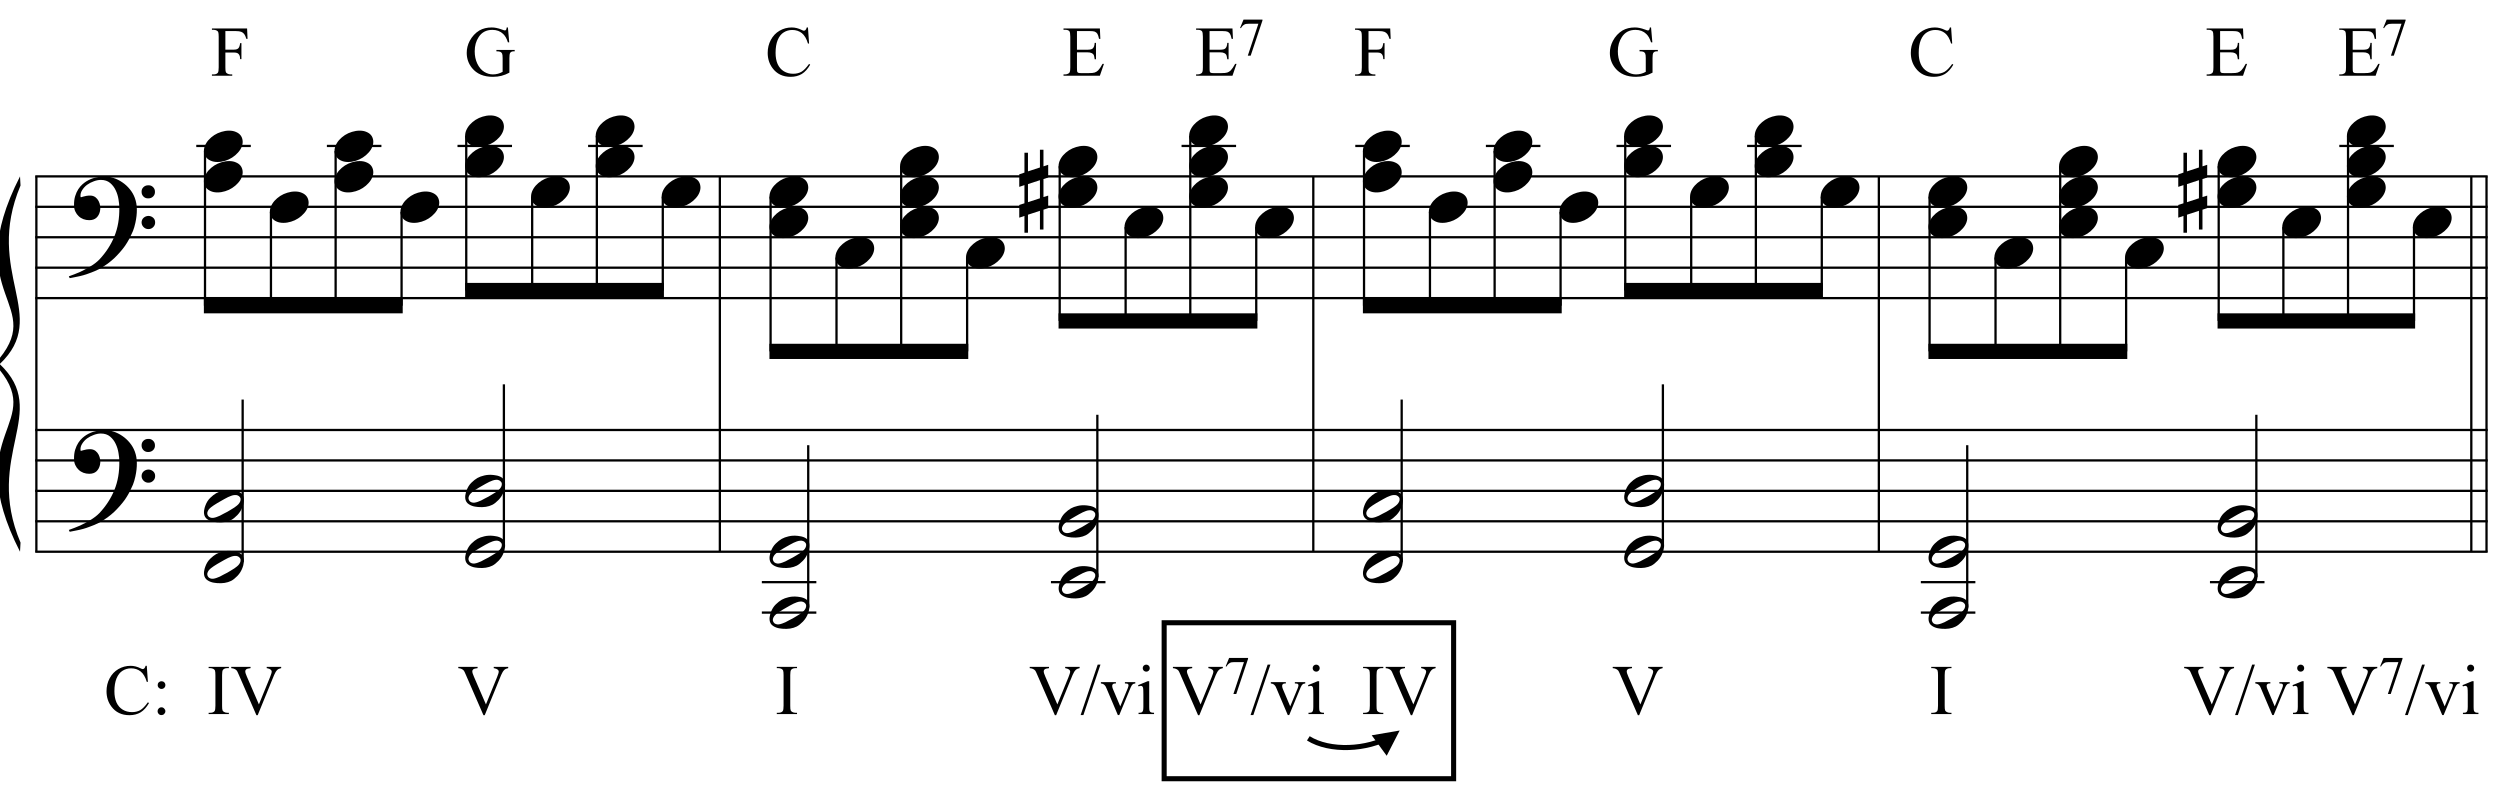 <?xml version="1.0" encoding="UTF-8"?>
<svg xmlns="http://www.w3.org/2000/svg" xmlns:xlink="http://www.w3.org/1999/xlink" width="421pt" height="134pt" viewBox="0 0 421 134" version="1.1">
<defs>
<g>
<symbol overflow="visible" id="glyph0-0">
<path style="stroke:none;" d=""/>
</symbol>
<symbol overflow="visible" id="glyph0-1">
<path style="stroke:none;" d="M 10.297 5.375 C 10.172 5.602 10.051 5.812 9.938 6 C 9.82 6.195 9.703 6.383 9.578 6.562 C 9.453 6.738 9.32 6.91 9.188 7.078 C 9.051 7.254 8.895 7.441 8.719 7.641 C 8.539 7.848 8.367 8.035 8.203 8.203 C 8.047 8.367 7.891 8.523 7.734 8.672 C 7.578 8.816 7.41 8.961 7.234 9.109 C 7.055 9.254 6.859 9.41 6.641 9.578 C 6.367 9.773 6.113 9.945 5.875 10.094 C 5.633 10.25 5.395 10.391 5.156 10.516 C 4.914 10.641 4.664 10.754 4.406 10.859 C 4.145 10.961 3.859 11.07 3.547 11.188 C 3.234 11.312 2.891 11.426 2.516 11.531 C 2.141 11.633 1.781 11.719 1.438 11.781 C 1.039 11.863 0.645 11.941 0.25 12.016 L 0.109 11.703 C 0.742 11.484 1.383 11.234 2.031 10.953 C 2.562 10.703 3.125 10.398 3.719 10.047 C 4.312 9.703 4.828 9.305 5.266 8.859 C 6.367 7.68 7.207 6.383 7.781 4.969 C 8.363 3.551 8.641 1.941 8.609 0.141 C 8.609 -0.266 8.562 -0.734 8.469 -1.266 C 8.383 -1.805 8.227 -2.312 8 -2.781 C 7.781 -3.258 7.469 -3.672 7.062 -4.016 C 6.656 -4.359 6.133 -4.531 5.5 -4.531 C 5.125 -4.531 4.727 -4.453 4.312 -4.297 C 3.895 -4.148 3.516 -3.953 3.172 -3.703 C 2.836 -3.453 2.562 -3.148 2.344 -2.797 C 2.125 -2.453 2.035 -2.082 2.078 -1.688 C 2.086 -1.625 2.129 -1.602 2.203 -1.625 C 2.273 -1.645 2.383 -1.676 2.531 -1.719 C 2.676 -1.758 2.852 -1.801 3.062 -1.844 C 3.27 -1.883 3.52 -1.898 3.812 -1.891 C 4.113 -1.867 4.375 -1.773 4.594 -1.609 C 4.812 -1.441 4.988 -1.227 5.125 -0.969 C 5.258 -0.707 5.348 -0.422 5.391 -0.109 C 5.43 0.191 5.414 0.488 5.344 0.781 C 5.238 1.227 5.039 1.582 4.75 1.844 C 4.457 2.113 4.051 2.25 3.531 2.25 C 3.195 2.25 2.875 2.191 2.562 2.078 C 2.258 1.961 1.992 1.797 1.766 1.578 C 1.535 1.367 1.348 1.109 1.203 0.797 C 1.055 0.492 0.984 0.145 0.984 -0.25 C 0.973 -0.832 1.035 -1.348 1.172 -1.797 C 1.316 -2.254 1.492 -2.645 1.703 -2.969 C 1.922 -3.301 2.148 -3.57 2.391 -3.781 C 2.629 -3.988 2.848 -4.156 3.047 -4.281 C 3.555 -4.594 4.07 -4.805 4.594 -4.922 C 5.113 -5.047 5.602 -5.113 6.062 -5.125 C 6.582 -5.125 7.102 -5.035 7.625 -4.859 C 8.156 -4.691 8.648 -4.445 9.109 -4.125 C 9.578 -3.812 9.992 -3.43 10.359 -2.984 C 10.734 -2.535 11.02 -2.039 11.219 -1.5 C 11.445 -0.883 11.562 -0.234 11.562 0.453 C 11.57 1.148 11.488 1.898 11.312 2.703 C 11.258 2.973 11.195 3.219 11.125 3.438 C 11.062 3.656 10.988 3.867 10.906 4.078 C 10.82 4.285 10.727 4.488 10.625 4.688 C 10.52 4.895 10.41 5.125 10.297 5.375 Z M 12.359 -2.516 C 12.348 -2.836 12.453 -3.102 12.672 -3.312 C 12.891 -3.52 13.156 -3.625 13.469 -3.625 C 13.781 -3.645 14.047 -3.551 14.266 -3.344 C 14.492 -3.133 14.609 -2.875 14.609 -2.562 C 14.629 -2.25 14.531 -1.977 14.312 -1.75 C 14.094 -1.531 13.828 -1.422 13.516 -1.422 C 13.191 -1.398 12.914 -1.5 12.688 -1.719 C 12.469 -1.938 12.359 -2.203 12.359 -2.516 Z M 12.359 2.641 C 12.359 2.328 12.469 2.066 12.688 1.859 C 12.906 1.66 13.172 1.551 13.484 1.531 C 13.797 1.531 14.066 1.629 14.297 1.828 C 14.523 2.023 14.641 2.285 14.641 2.609 C 14.648 2.922 14.547 3.188 14.328 3.406 C 14.109 3.633 13.844 3.75 13.531 3.75 C 13.219 3.758 12.945 3.656 12.719 3.438 C 12.488 3.219 12.367 2.953 12.359 2.641 Z M 12.359 2.641 "/>
</symbol>
<symbol overflow="visible" id="glyph0-2">
<path style="stroke:none;" d="M 0.156 0.016 C 0.301 -0.348 0.508 -0.688 0.781 -1 C 1.062 -1.312 1.383 -1.586 1.75 -1.828 C 2.125 -2.066 2.523 -2.25 2.953 -2.375 C 3.379 -2.508 3.812 -2.578 4.25 -2.578 C 4.688 -2.578 5.066 -2.504 5.391 -2.359 C 5.723 -2.223 5.984 -2.035 6.172 -1.797 C 6.359 -1.555 6.473 -1.273 6.516 -0.953 C 6.566 -0.629 6.523 -0.285 6.391 0.078 C 6.254 0.453 6.039 0.797 5.75 1.109 C 5.469 1.43 5.141 1.711 4.766 1.953 C 4.398 2.191 4.004 2.375 3.578 2.5 C 3.148 2.633 2.723 2.703 2.297 2.703 C 1.859 2.703 1.477 2.629 1.156 2.484 C 0.832 2.348 0.57 2.156 0.375 1.906 C 0.176 1.656 0.055 1.367 0.016 1.047 C -0.023 0.734 0.02 0.391 0.156 0.016 Z M 0.156 0.016 "/>
</symbol>
<symbol overflow="visible" id="glyph0-3">
<path style="stroke:none;" d="M 6.562 -1.828 C 6.645 -1.672 6.695 -1.5 6.719 -1.312 C 6.738 -1.133 6.738 -0.953 6.719 -0.766 C 6.695 -0.578 6.664 -0.398 6.625 -0.234 C 6.582 -0.078 6.539 0.047 6.5 0.141 C 6.312 0.66 6.023 1.117 5.641 1.516 C 5.254 1.91 4.906 2.188 4.594 2.344 C 3.926 2.676 3.125 2.801 2.188 2.719 C 2.051 2.707 1.891 2.688 1.703 2.656 C 1.523 2.633 1.344 2.586 1.156 2.516 C 0.969 2.453 0.789 2.363 0.625 2.25 C 0.457 2.145 0.32 2.008 0.219 1.844 C 0.113 1.664 0.051 1.484 0.031 1.297 C 0.008 1.117 0.008 0.941 0.031 0.766 C 0.051 0.598 0.082 0.441 0.125 0.297 C 0.164 0.148 0.207 0.023 0.25 -0.078 C 0.438 -0.598 0.707 -1.031 1.062 -1.375 C 1.414 -1.719 1.754 -1.984 2.078 -2.172 C 2.391 -2.348 2.773 -2.488 3.234 -2.594 C 3.691 -2.707 4.207 -2.734 4.781 -2.672 C 4.883 -2.648 5.02 -2.629 5.188 -2.609 C 5.352 -2.586 5.52 -2.547 5.688 -2.484 C 5.852 -2.43 6.016 -2.352 6.172 -2.25 C 6.336 -2.145 6.469 -2.004 6.562 -1.828 Z M 6.094 -1.469 C 5.977 -1.633 5.844 -1.742 5.688 -1.797 C 5.531 -1.859 5.359 -1.879 5.172 -1.859 C 4.992 -1.848 4.805 -1.805 4.609 -1.734 C 4.422 -1.672 4.242 -1.598 4.078 -1.516 C 3.848 -1.41 3.641 -1.301 3.453 -1.188 C 3.266 -1.082 3.07 -0.973 2.875 -0.859 C 2.477 -0.641 2.07 -0.395 1.656 -0.125 C 1.508 -0.031 1.359 0.078 1.203 0.203 C 1.047 0.328 0.91 0.461 0.797 0.609 C 0.691 0.766 0.617 0.926 0.578 1.094 C 0.547 1.27 0.578 1.438 0.672 1.594 C 0.766 1.758 0.895 1.867 1.062 1.922 C 1.227 1.984 1.398 2.004 1.578 1.984 C 1.766 1.961 1.953 1.914 2.141 1.844 C 2.336 1.781 2.52 1.707 2.688 1.625 C 2.914 1.508 3.129 1.395 3.328 1.281 C 3.523 1.176 3.727 1.07 3.938 0.969 C 4.145 0.852 4.336 0.738 4.516 0.625 C 4.703 0.52 4.906 0.395 5.125 0.25 C 5.258 0.156 5.406 0.047 5.562 -0.078 C 5.719 -0.203 5.848 -0.336 5.953 -0.484 C 6.066 -0.641 6.141 -0.801 6.172 -0.969 C 6.211 -1.145 6.188 -1.312 6.094 -1.469 Z M 6.094 -1.469 "/>
</symbol>
<symbol overflow="visible" id="glyph0-4">
<path style="stroke:none;" d="M 1.469 -1.266 L 1.469 1.781 L 3.484 1.125 L 3.484 -1.922 Z M 0.875 -3.203 L 0.875 -6.547 L 1.469 -6.547 L 1.469 -3.406 L 3.484 -4.062 L 3.484 -7.047 L 4.078 -7.047 L 4.078 -4.25 L 4.875 -4.516 L 4.875 -2.375 L 4.078 -2.109 L 4.078 0.922 L 4.875 0.672 L 4.875 2.781 L 4.078 3.047 L 4.078 6.391 L 3.484 6.391 L 3.484 3.234 L 1.469 3.891 L 1.469 6.922 L 0.875 6.922 L 0.875 4.094 L 0 4.391 L 0 2.25 L 0.875 1.969 L 0.875 -1.094 L 0 -0.797 L 0 -2.906 Z M 0.875 -3.203 "/>
</symbol>
<symbol overflow="visible" id="glyph1-0">
<path style="stroke:none;" d="M 1.672 0 L 1.672 -7.5 L 7.672 -7.5 L 7.672 0 Z M 1.859 -0.188 L 7.484 -0.188 L 7.484 -7.312 L 1.859 -7.312 Z M 1.859 -0.188 "/>
</symbol>
<symbol overflow="visible" id="glyph1-1">
<path style="stroke:none;" d="M 2.453 -7.516 L 2.453 -4.391 L 3.906 -4.391 C 4.238 -4.391 4.477 -4.461 4.625 -4.609 C 4.781 -4.754 4.883 -5.047 4.938 -5.484 L 5.156 -5.484 L 5.156 -2.797 L 4.938 -2.797 C 4.938 -3.098 4.895 -3.32 4.812 -3.469 C 4.738 -3.613 4.633 -3.723 4.5 -3.797 C 4.363 -3.867 4.164 -3.906 3.906 -3.906 L 2.453 -3.906 L 2.453 -1.406 C 2.453 -1 2.477 -0.734 2.531 -0.609 C 2.57 -0.516 2.656 -0.43 2.781 -0.359 C 2.945 -0.266 3.125 -0.219 3.312 -0.219 L 3.609 -0.219 L 3.609 0 L 0.188 0 L 0.188 -0.219 L 0.469 -0.219 C 0.801 -0.219 1.039 -0.312 1.188 -0.5 C 1.281 -0.625 1.328 -0.926 1.328 -1.406 L 1.328 -6.547 C 1.328 -6.941 1.301 -7.207 1.25 -7.344 C 1.219 -7.438 1.141 -7.52 1.016 -7.594 C 0.848 -7.688 0.664 -7.734 0.469 -7.734 L 0.188 -7.734 L 0.188 -7.953 L 6.109 -7.953 L 6.188 -6.203 L 5.984 -6.203 C 5.879 -6.566 5.758 -6.836 5.625 -7.016 C 5.488 -7.191 5.32 -7.316 5.125 -7.391 C 4.926 -7.473 4.617 -7.516 4.203 -7.516 Z M 2.453 -7.516 "/>
</symbol>
<symbol overflow="visible" id="glyph1-2">
<path style="stroke:none;" d=""/>
</symbol>
<symbol overflow="visible" id="glyph1-3">
<path style="stroke:none;" d="M 7.359 -8.125 L 7.578 -5.625 L 7.359 -5.625 C 7.16 -6.25 6.895 -6.719 6.562 -7.031 C 6.094 -7.488 5.484 -7.719 4.734 -7.719 C 3.723 -7.719 2.957 -7.316 2.438 -6.516 C 1.988 -5.836 1.766 -5.035 1.766 -4.109 C 1.766 -3.348 1.91 -2.656 2.203 -2.031 C 2.504 -1.406 2.891 -0.945 3.359 -0.656 C 3.836 -0.363 4.328 -0.219 4.828 -0.219 C 5.117 -0.219 5.398 -0.254 5.672 -0.328 C 5.941 -0.398 6.207 -0.508 6.469 -0.656 L 6.469 -2.953 C 6.469 -3.348 6.438 -3.609 6.375 -3.734 C 6.312 -3.859 6.219 -3.953 6.094 -4.016 C 5.969 -4.078 5.742 -4.109 5.422 -4.109 L 5.422 -4.344 L 8.5 -4.344 L 8.5 -4.109 L 8.344 -4.109 C 8.039 -4.109 7.832 -4.008 7.719 -3.812 C 7.645 -3.664 7.609 -3.379 7.609 -2.953 L 7.609 -0.516 C 7.16 -0.273 6.719 -0.098 6.281 0.016 C 5.844 0.129 5.352 0.188 4.812 0.188 C 3.281 0.188 2.113 -0.305 1.312 -1.297 C 0.719 -2.035 0.422 -2.883 0.422 -3.844 C 0.422 -4.551 0.586 -5.223 0.922 -5.859 C 1.328 -6.617 1.875 -7.207 2.562 -7.625 C 3.145 -7.957 3.832 -8.125 4.625 -8.125 C 4.914 -8.125 5.176 -8.098 5.406 -8.047 C 5.645 -8.004 5.984 -7.906 6.422 -7.75 C 6.641 -7.664 6.785 -7.625 6.859 -7.625 C 6.93 -7.625 6.992 -7.656 7.047 -7.719 C 7.098 -7.789 7.133 -7.926 7.156 -8.125 Z M 7.359 -8.125 "/>
</symbol>
<symbol overflow="visible" id="glyph1-4">
<path style="stroke:none;" d="M 7.219 -8.125 L 7.406 -5.422 L 7.219 -5.422 C 6.977 -6.234 6.633 -6.816 6.188 -7.172 C 5.738 -7.523 5.203 -7.703 4.578 -7.703 C 4.047 -7.703 3.566 -7.566 3.141 -7.297 C 2.711 -7.035 2.375 -6.609 2.125 -6.016 C 1.883 -5.43 1.766 -4.707 1.766 -3.844 C 1.766 -3.125 1.879 -2.5 2.109 -1.969 C 2.348 -1.438 2.695 -1.031 3.156 -0.75 C 3.613 -0.469 4.141 -0.328 4.734 -0.328 C 5.254 -0.328 5.711 -0.438 6.109 -0.656 C 6.504 -0.883 6.938 -1.328 7.406 -1.984 L 7.594 -1.859 C 7.188 -1.148 6.719 -0.629 6.188 -0.297 C 5.656 0.023 5.023 0.188 4.297 0.188 C 2.984 0.188 1.969 -0.301 1.25 -1.281 C 0.707 -2.008 0.438 -2.863 0.438 -3.844 C 0.438 -4.645 0.613 -5.375 0.969 -6.031 C 1.32 -6.695 1.812 -7.211 2.438 -7.578 C 3.062 -7.941 3.742 -8.125 4.484 -8.125 C 5.055 -8.125 5.617 -7.984 6.172 -7.703 C 6.336 -7.617 6.457 -7.578 6.531 -7.578 C 6.633 -7.578 6.723 -7.613 6.797 -7.688 C 6.898 -7.789 6.973 -7.938 7.016 -8.125 Z M 7.219 -8.125 "/>
</symbol>
<symbol overflow="visible" id="glyph1-5">
<path style="stroke:none;" d="M 2.516 -7.516 L 2.516 -4.375 L 4.25 -4.375 C 4.707 -4.375 5.008 -4.441 5.156 -4.578 C 5.363 -4.754 5.477 -5.07 5.5 -5.531 L 5.719 -5.531 L 5.719 -2.766 L 5.5 -2.766 C 5.445 -3.148 5.395 -3.395 5.344 -3.5 C 5.27 -3.633 5.148 -3.738 4.984 -3.812 C 4.828 -3.895 4.582 -3.938 4.25 -3.938 L 2.516 -3.938 L 2.516 -1.328 C 2.516 -0.973 2.531 -0.754 2.562 -0.672 C 2.594 -0.598 2.645 -0.539 2.719 -0.5 C 2.801 -0.457 2.953 -0.438 3.172 -0.438 L 4.516 -0.438 C 4.961 -0.438 5.285 -0.469 5.484 -0.531 C 5.691 -0.594 5.891 -0.711 6.078 -0.891 C 6.316 -1.141 6.566 -1.508 6.828 -2 L 7.062 -2 L 6.375 0 L 0.25 0 L 0.25 -0.219 L 0.531 -0.219 C 0.719 -0.219 0.895 -0.266 1.062 -0.359 C 1.188 -0.422 1.27 -0.516 1.312 -0.641 C 1.363 -0.766 1.391 -1.02 1.391 -1.406 L 1.391 -6.562 C 1.391 -7.062 1.336 -7.375 1.234 -7.5 C 1.086 -7.656 0.852 -7.734 0.531 -7.734 L 0.25 -7.734 L 0.25 -7.953 L 6.375 -7.953 L 6.453 -6.203 L 6.234 -6.203 C 6.148 -6.617 6.055 -6.906 5.953 -7.062 C 5.859 -7.219 5.711 -7.336 5.516 -7.422 C 5.359 -7.484 5.082 -7.516 4.688 -7.516 Z M 2.516 -7.516 "/>
</symbol>
<symbol overflow="visible" id="glyph1-6">
<path style="stroke:none;" d="M 1.688 -5.531 C 1.875 -5.531 2.031 -5.469 2.156 -5.344 C 2.281 -5.219 2.344 -5.062 2.344 -4.875 C 2.344 -4.695 2.281 -4.547 2.156 -4.422 C 2.031 -4.297 1.875 -4.234 1.688 -4.234 C 1.508 -4.234 1.359 -4.297 1.234 -4.422 C 1.109 -4.547 1.047 -4.695 1.047 -4.875 C 1.047 -5.062 1.109 -5.219 1.234 -5.344 C 1.359 -5.469 1.508 -5.531 1.688 -5.531 Z M 1.688 -1.141 C 1.863 -1.141 2.016 -1.07 2.141 -0.938 C 2.273 -0.812 2.344 -0.66 2.344 -0.484 C 2.344 -0.305 2.273 -0.148 2.141 -0.016 C 2.016 0.109 1.863 0.172 1.688 0.172 C 1.5 0.172 1.344 0.109 1.219 -0.016 C 1.094 -0.148 1.031 -0.305 1.031 -0.484 C 1.031 -0.66 1.094 -0.812 1.219 -0.938 C 1.344 -1.07 1.5 -1.141 1.688 -1.141 Z M 1.688 -1.141 "/>
</symbol>
<symbol overflow="visible" id="glyph1-7">
<path style="stroke:none;" d="M 3.703 -0.219 L 3.703 0 L 0.297 0 L 0.297 -0.219 L 0.578 -0.219 C 0.91 -0.219 1.148 -0.312 1.297 -0.5 C 1.391 -0.625 1.438 -0.926 1.438 -1.406 L 1.438 -6.547 C 1.438 -6.941 1.41 -7.207 1.359 -7.344 C 1.316 -7.438 1.238 -7.52 1.125 -7.594 C 0.945 -7.688 0.766 -7.734 0.578 -7.734 L 0.297 -7.734 L 0.297 -7.953 L 3.703 -7.953 L 3.703 -7.734 L 3.422 -7.734 C 3.098 -7.734 2.859 -7.633 2.703 -7.438 C 2.609 -7.312 2.562 -7.016 2.562 -6.547 L 2.562 -1.406 C 2.562 -1 2.586 -0.734 2.641 -0.609 C 2.68 -0.516 2.766 -0.43 2.891 -0.359 C 3.055 -0.266 3.234 -0.219 3.422 -0.219 Z M 3.703 -0.219 "/>
</symbol>
<symbol overflow="visible" id="glyph1-8">
<path style="stroke:none;" d="M 8.516 -7.953 L 8.516 -7.734 C 8.234 -7.68 8.02 -7.586 7.875 -7.453 C 7.676 -7.266 7.492 -6.973 7.328 -6.578 L 4.562 0.188 L 4.344 0.188 L 1.359 -6.672 C 1.211 -7.023 1.109 -7.238 1.047 -7.312 C 0.941 -7.438 0.816 -7.531 0.672 -7.594 C 0.535 -7.664 0.348 -7.711 0.109 -7.734 L 0.109 -7.953 L 3.359 -7.953 L 3.359 -7.734 C 2.984 -7.691 2.738 -7.625 2.625 -7.531 C 2.52 -7.445 2.469 -7.336 2.469 -7.203 C 2.469 -7.004 2.562 -6.695 2.75 -6.281 L 4.766 -1.625 L 6.641 -6.219 C 6.828 -6.676 6.922 -6.992 6.922 -7.172 C 6.922 -7.285 6.863 -7.391 6.75 -7.484 C 6.633 -7.586 6.441 -7.664 6.172 -7.719 C 6.148 -7.719 6.117 -7.723 6.078 -7.734 L 6.078 -7.953 Z M 8.516 -7.953 "/>
</symbol>
<symbol overflow="visible" id="glyph1-9">
<path style="stroke:none;" d="M 3.359 -8.328 L 0.484 0.172 L 0.016 0.172 L 2.891 -8.328 Z M 3.359 -8.328 "/>
</symbol>
<symbol overflow="visible" id="glyph1-10">
<path style="stroke:none;" d="M 0.094 -5.375 L 2.625 -5.375 L 2.625 -5.156 L 2.469 -5.156 C 2.312 -5.156 2.191 -5.113 2.109 -5.031 C 2.035 -4.957 2 -4.859 2 -4.734 C 2 -4.598 2.035 -4.438 2.109 -4.25 L 3.359 -1.297 L 4.625 -4.359 C 4.707 -4.578 4.75 -4.742 4.75 -4.859 C 4.75 -4.922 4.734 -4.969 4.703 -5 C 4.66 -5.062 4.602 -5.102 4.531 -5.125 C 4.469 -5.145 4.336 -5.156 4.141 -5.156 L 4.141 -5.375 L 5.891 -5.375 L 5.891 -5.156 C 5.68 -5.133 5.539 -5.094 5.469 -5.031 C 5.332 -4.914 5.207 -4.719 5.094 -4.438 L 3.188 0.172 L 2.953 0.172 L 1.031 -4.359 C 0.945 -4.578 0.863 -4.727 0.781 -4.812 C 0.707 -4.906 0.613 -4.984 0.5 -5.047 C 0.426 -5.086 0.289 -5.125 0.094 -5.156 Z M 0.094 -5.375 "/>
</symbol>
<symbol overflow="visible" id="glyph1-11">
<path style="stroke:none;" d="M 1.734 -8.328 C 1.898 -8.328 2.039 -8.27 2.156 -8.156 C 2.27 -8.039 2.328 -7.898 2.328 -7.734 C 2.328 -7.578 2.27 -7.438 2.156 -7.312 C 2.039 -7.195 1.898 -7.141 1.734 -7.141 C 1.578 -7.141 1.438 -7.195 1.312 -7.312 C 1.195 -7.438 1.141 -7.578 1.141 -7.734 C 1.141 -7.898 1.195 -8.039 1.312 -8.156 C 1.426 -8.27 1.566 -8.328 1.734 -8.328 Z M 2.234 -5.531 L 2.234 -1.219 C 2.234 -0.875 2.254 -0.645 2.297 -0.531 C 2.348 -0.426 2.422 -0.348 2.516 -0.297 C 2.609 -0.242 2.785 -0.219 3.047 -0.219 L 3.047 0 L 0.438 0 L 0.438 -0.219 C 0.695 -0.219 0.867 -0.238 0.953 -0.281 C 1.047 -0.332 1.117 -0.414 1.172 -0.531 C 1.223 -0.656 1.25 -0.883 1.25 -1.219 L 1.25 -3.281 C 1.25 -3.863 1.234 -4.238 1.203 -4.406 C 1.172 -4.531 1.125 -4.617 1.062 -4.672 C 1.008 -4.723 0.93 -4.75 0.828 -4.75 C 0.723 -4.75 0.594 -4.719 0.438 -4.656 L 0.359 -4.875 L 1.969 -5.531 Z M 2.234 -5.531 "/>
</symbol>
<symbol overflow="visible" id="glyph2-0">
<path style="stroke:none;" d="M 1.25 0 L 1.25 -5.625 L 5.75 -5.625 L 5.75 0 Z M 1.391 -0.141 L 5.609 -0.141 L 5.609 -5.484 L 1.391 -5.484 Z M 1.391 -0.141 "/>
</symbol>
<symbol overflow="visible" id="glyph2-1">
<path style="stroke:none;" d="M 0.906 -5.953 L 4.094 -5.953 L 4.094 -5.797 L 2.109 0.125 L 1.625 0.125 L 3.406 -5.25 L 1.766 -5.25 C 1.43 -5.25 1.195 -5.207 1.062 -5.125 C 0.812 -4.988 0.613 -4.781 0.469 -4.5 L 0.328 -4.547 Z M 0.906 -5.953 "/>
</symbol>
</g>
</defs>
<g id="surface1">
<rect x="0" y="0" width="421" height="134" style="fill:rgb(100%,100%,100%);fill-opacity:1;stroke:none;"/>
<path style="fill:none;stroke-width:0.384;stroke-linecap:butt;stroke-linejoin:miter;stroke:rgb(0%,0%,0%);stroke-opacity:1;stroke-miterlimit:10;" d="M 163.125 345.297 L 163.125 282.09 " transform="matrix(1,0,0,-1,-157,375)"/>
<g style="fill:rgb(0%,0%,0%);fill-opacity:1;">
  <use xlink:href="#glyph0-1" x="11.484" y="34.828"/>
</g>
<g style="fill:rgb(0%,0%,0%);fill-opacity:1;">
  <use xlink:href="#glyph0-1" x="11.484" y="77.537"/>
</g>
<path style="fill:none;stroke-width:0.384;stroke-linecap:butt;stroke-linejoin:miter;stroke:rgb(0%,0%,0%);stroke-opacity:1;stroke-miterlimit:10;" d="M 278.223 345.297 L 278.223 282.09 " transform="matrix(1,0,0,-1,-157,375)"/>
<path style="fill:none;stroke-width:0.384;stroke-linecap:butt;stroke-linejoin:miter;stroke:rgb(0%,0%,0%);stroke-opacity:1;stroke-miterlimit:10;" d="M 378.16 345.297 L 378.16 282.09 " transform="matrix(1,0,0,-1,-157,375)"/>
<path style="fill:none;stroke-width:0.384;stroke-linecap:butt;stroke-linejoin:miter;stroke:rgb(0%,0%,0%);stroke-opacity:1;stroke-miterlimit:10;" d="M 473.398 345.297 L 473.398 282.09 " transform="matrix(1,0,0,-1,-157,375)"/>
<path style="fill:none;stroke-width:0.384;stroke-linecap:butt;stroke-linejoin:miter;stroke:rgb(0%,0%,0%);stroke-opacity:1;stroke-miterlimit:10;" d="M 575.73 345.297 L 575.73 282.09 " transform="matrix(1,0,0,-1,-157,375)"/>
<path style="fill:none;stroke-width:0.384;stroke-linecap:butt;stroke-linejoin:miter;stroke:rgb(0%,0%,0%);stroke-opacity:1;stroke-miterlimit:10;" d="M 573.168 345.297 L 573.168 282.09 " transform="matrix(1,0,0,-1,-157,375)"/>
<path style="fill:none;stroke-width:0.384;stroke-linecap:butt;stroke-linejoin:miter;stroke:rgb(0%,0%,0%);stroke-opacity:1;stroke-miterlimit:10;" d="M 162.934 345.297 L 575.922 345.297 " transform="matrix(1,0,0,-1,-157,375)"/>
<path style="fill:none;stroke-width:0.384;stroke-linecap:butt;stroke-linejoin:miter;stroke:rgb(0%,0%,0%);stroke-opacity:1;stroke-miterlimit:10;" d="M 162.934 340.172 L 575.922 340.172 " transform="matrix(1,0,0,-1,-157,375)"/>
<path style="fill:none;stroke-width:0.384;stroke-linecap:butt;stroke-linejoin:miter;stroke:rgb(0%,0%,0%);stroke-opacity:1;stroke-miterlimit:10;" d="M 162.934 335.047 L 575.922 335.047 " transform="matrix(1,0,0,-1,-157,375)"/>
<path style="fill:none;stroke-width:0.384;stroke-linecap:butt;stroke-linejoin:miter;stroke:rgb(0%,0%,0%);stroke-opacity:1;stroke-miterlimit:10;" d="M 162.934 329.922 L 575.922 329.922 " transform="matrix(1,0,0,-1,-157,375)"/>
<path style="fill:none;stroke-width:0.384;stroke-linecap:butt;stroke-linejoin:miter;stroke:rgb(0%,0%,0%);stroke-opacity:1;stroke-miterlimit:10;" d="M 162.934 324.797 L 575.922 324.797 " transform="matrix(1,0,0,-1,-157,375)"/>
<path style="fill:none;stroke-width:0.384;stroke-linecap:butt;stroke-linejoin:miter;stroke:rgb(0%,0%,0%);stroke-opacity:1;stroke-miterlimit:10;" d="M 162.934 302.59 L 575.922 302.59 " transform="matrix(1,0,0,-1,-157,375)"/>
<path style="fill:none;stroke-width:0.384;stroke-linecap:butt;stroke-linejoin:miter;stroke:rgb(0%,0%,0%);stroke-opacity:1;stroke-miterlimit:10;" d="M 162.934 297.465 L 575.922 297.465 " transform="matrix(1,0,0,-1,-157,375)"/>
<path style="fill:none;stroke-width:0.384;stroke-linecap:butt;stroke-linejoin:miter;stroke:rgb(0%,0%,0%);stroke-opacity:1;stroke-miterlimit:10;" d="M 162.934 292.34 L 575.922 292.34 " transform="matrix(1,0,0,-1,-157,375)"/>
<path style="fill:none;stroke-width:0.384;stroke-linecap:butt;stroke-linejoin:miter;stroke:rgb(0%,0%,0%);stroke-opacity:1;stroke-miterlimit:10;" d="M 162.934 287.215 L 575.922 287.215 " transform="matrix(1,0,0,-1,-157,375)"/>
<path style="fill:none;stroke-width:0.384;stroke-linecap:butt;stroke-linejoin:miter;stroke:rgb(0%,0%,0%);stroke-opacity:1;stroke-miterlimit:10;" d="M 162.934 282.09 L 575.922 282.09 " transform="matrix(1,0,0,-1,-157,375)"/>
<path style=" stroke:none;fill-rule:nonzero;fill:rgb(0%,0%,0%);fill-opacity:1;" d="M 3.371 29.703 C -7.066 50.203 8.48 51.059 -0.902 61.309 L -0.047 61.309 C 8.566 53.164 -2.766 45.988 3.457 31.242 "/>
<path style=" stroke:none;fill-rule:nonzero;fill:rgb(0%,0%,0%);fill-opacity:1;" d="M 3.371 92.91 C -7.066 72.41 8.48 71.559 -0.902 61.309 L -0.047 61.309 C 8.566 69.449 -2.766 76.625 3.457 91.375 "/>
<path style="fill:none;stroke-width:0.384;stroke-linecap:butt;stroke-linejoin:miter;stroke:rgb(0%,0%,0%);stroke-opacity:1;stroke-miterlimit:10;" d="M 190.051 350.422 L 199.234 350.422 " transform="matrix(1,0,0,-1,-157,375)"/>
<g style="fill:rgb(0%,0%,0%);fill-opacity:1;">
  <use xlink:href="#glyph0-2" x="34.333" y="24.578"/>
</g>
<g style="fill:rgb(0%,0%,0%);fill-opacity:1;">
  <use xlink:href="#glyph0-2" x="34.333" y="29.703"/>
</g>
<path style="fill:none;stroke-width:0.384;stroke-linecap:butt;stroke-linejoin:miter;stroke:rgb(0%,0%,0%);stroke-opacity:1;stroke-miterlimit:10;" d="M 191.523 349.566 L 191.523 323.516 " transform="matrix(1,0,0,-1,-157,375)"/>
<g style="fill:rgb(0%,0%,0%);fill-opacity:1;">
  <use xlink:href="#glyph0-2" x="45.438" y="34.828"/>
</g>
<path style="fill:none;stroke-width:0.384;stroke-linecap:butt;stroke-linejoin:miter;stroke:rgb(0%,0%,0%);stroke-opacity:1;stroke-miterlimit:10;" d="M 202.629 339.316 L 202.629 323.516 " transform="matrix(1,0,0,-1,-157,375)"/>
<path style="fill:none;stroke-width:0.384;stroke-linecap:butt;stroke-linejoin:miter;stroke:rgb(0%,0%,0%);stroke-opacity:1;stroke-miterlimit:10;" d="M 212.047 350.422 L 221.23 350.422 " transform="matrix(1,0,0,-1,-157,375)"/>
<g style="fill:rgb(0%,0%,0%);fill-opacity:1;">
  <use xlink:href="#glyph0-2" x="56.328" y="24.578"/>
</g>
<g style="fill:rgb(0%,0%,0%);fill-opacity:1;">
  <use xlink:href="#glyph0-2" x="56.328" y="29.703"/>
</g>
<path style="fill:none;stroke-width:0.384;stroke-linecap:butt;stroke-linejoin:miter;stroke:rgb(0%,0%,0%);stroke-opacity:1;stroke-miterlimit:10;" d="M 213.52 349.566 L 213.52 323.516 " transform="matrix(1,0,0,-1,-157,375)"/>
<g style="fill:rgb(0%,0%,0%);fill-opacity:1;">
  <use xlink:href="#glyph0-2" x="67.432" y="34.828"/>
</g>
<path style="fill:none;stroke-width:0.384;stroke-linecap:butt;stroke-linejoin:miter;stroke:rgb(0%,0%,0%);stroke-opacity:1;stroke-miterlimit:10;" d="M 224.625 339.316 L 224.625 323.516 " transform="matrix(1,0,0,-1,-157,375)"/>
<path style=" stroke:none;fill-rule:nonzero;fill:rgb(0%,0%,0%);fill-opacity:1;" d="M 67.816 50.203 L 34.332 50.203 L 34.332 52.766 L 67.816 52.766 "/>
<path style="fill:none;stroke-width:0.384;stroke-linecap:butt;stroke-linejoin:miter;stroke:rgb(0%,0%,0%);stroke-opacity:1;stroke-miterlimit:10;" d="M 234.043 350.422 L 243.223 350.422 " transform="matrix(1,0,0,-1,-157,375)"/>
<g style="fill:rgb(0%,0%,0%);fill-opacity:1;">
  <use xlink:href="#glyph0-2" x="78.323" y="22.016"/>
</g>
<g style="fill:rgb(0%,0%,0%);fill-opacity:1;">
  <use xlink:href="#glyph0-2" x="78.323" y="27.141"/>
</g>
<path style="fill:none;stroke-width:0.384;stroke-linecap:butt;stroke-linejoin:miter;stroke:rgb(0%,0%,0%);stroke-opacity:1;stroke-miterlimit:10;" d="M 235.516 352.129 L 235.516 326.078 " transform="matrix(1,0,0,-1,-157,375)"/>
<g style="fill:rgb(0%,0%,0%);fill-opacity:1;">
  <use xlink:href="#glyph0-2" x="89.427" y="32.266"/>
</g>
<path style="fill:none;stroke-width:0.384;stroke-linecap:butt;stroke-linejoin:miter;stroke:rgb(0%,0%,0%);stroke-opacity:1;stroke-miterlimit:10;" d="M 246.617 341.879 L 246.617 326.078 " transform="matrix(1,0,0,-1,-157,375)"/>
<path style="fill:none;stroke-width:0.384;stroke-linecap:butt;stroke-linejoin:miter;stroke:rgb(0%,0%,0%);stroke-opacity:1;stroke-miterlimit:10;" d="M 256.035 350.422 L 265.219 350.422 " transform="matrix(1,0,0,-1,-157,375)"/>
<g style="fill:rgb(0%,0%,0%);fill-opacity:1;">
  <use xlink:href="#glyph0-2" x="100.318" y="22.016"/>
</g>
<g style="fill:rgb(0%,0%,0%);fill-opacity:1;">
  <use xlink:href="#glyph0-2" x="100.318" y="27.141"/>
</g>
<path style="fill:none;stroke-width:0.384;stroke-linecap:butt;stroke-linejoin:miter;stroke:rgb(0%,0%,0%);stroke-opacity:1;stroke-miterlimit:10;" d="M 257.508 352.129 L 257.508 326.078 " transform="matrix(1,0,0,-1,-157,375)"/>
<g style="fill:rgb(0%,0%,0%);fill-opacity:1;">
  <use xlink:href="#glyph0-2" x="111.422" y="32.266"/>
</g>
<path style="fill:none;stroke-width:0.384;stroke-linecap:butt;stroke-linejoin:miter;stroke:rgb(0%,0%,0%);stroke-opacity:1;stroke-miterlimit:10;" d="M 268.613 341.879 L 268.613 326.078 " transform="matrix(1,0,0,-1,-157,375)"/>
<path style=" stroke:none;fill-rule:nonzero;fill:rgb(0%,0%,0%);fill-opacity:1;" d="M 111.805 47.641 L 78.324 47.641 L 78.324 50.203 L 111.805 50.203 "/>
<path style="fill:none;stroke-width:0.384;stroke-linecap:butt;stroke-linejoin:miter;stroke:rgb(0%,0%,0%);stroke-opacity:1;stroke-miterlimit:10;" d="M 197.863 280.379 L 197.863 307.715 " transform="matrix(1,0,0,-1,-157,375)"/>
<g style="fill:rgb(0%,0%,0%);fill-opacity:1;">
  <use xlink:href="#glyph0-3" x="34.333" y="85.224"/>
</g>
<g style="fill:rgb(0%,0%,0%);fill-opacity:1;">
  <use xlink:href="#glyph0-3" x="34.333" y="95.474"/>
</g>
<path style="fill:none;stroke-width:0.384;stroke-linecap:butt;stroke-linejoin:miter;stroke:rgb(0%,0%,0%);stroke-opacity:1;stroke-miterlimit:10;" d="M 241.855 282.941 L 241.855 310.277 " transform="matrix(1,0,0,-1,-157,375)"/>
<g style="fill:rgb(0%,0%,0%);fill-opacity:1;">
  <use xlink:href="#glyph0-3" x="78.323" y="82.662"/>
</g>
<g style="fill:rgb(0%,0%,0%);fill-opacity:1;">
  <use xlink:href="#glyph0-3" x="78.323" y="92.912"/>
</g>
<g style="fill:rgb(0%,0%,0%);fill-opacity:1;">
  <use xlink:href="#glyph0-2" x="129.573" y="32.266"/>
</g>
<g style="fill:rgb(0%,0%,0%);fill-opacity:1;">
  <use xlink:href="#glyph0-2" x="129.573" y="37.391"/>
</g>
<path style="fill:none;stroke-width:0.384;stroke-linecap:butt;stroke-linejoin:miter;stroke:rgb(0%,0%,0%);stroke-opacity:1;stroke-miterlimit:10;" d="M 286.766 341.879 L 286.766 315.828 " transform="matrix(1,0,0,-1,-157,375)"/>
<g style="fill:rgb(0%,0%,0%);fill-opacity:1;">
  <use xlink:href="#glyph0-2" x="140.677" y="42.516"/>
</g>
<path style="fill:none;stroke-width:0.384;stroke-linecap:butt;stroke-linejoin:miter;stroke:rgb(0%,0%,0%);stroke-opacity:1;stroke-miterlimit:10;" d="M 297.867 331.629 L 297.867 315.828 " transform="matrix(1,0,0,-1,-157,375)"/>
<g style="fill:rgb(0%,0%,0%);fill-opacity:1;">
  <use xlink:href="#glyph0-2" x="151.568" y="27.141"/>
</g>
<g style="fill:rgb(0%,0%,0%);fill-opacity:1;">
  <use xlink:href="#glyph0-2" x="151.568" y="32.266"/>
</g>
<g style="fill:rgb(0%,0%,0%);fill-opacity:1;">
  <use xlink:href="#glyph0-2" x="151.568" y="37.391"/>
</g>
<path style="fill:none;stroke-width:0.384;stroke-linecap:butt;stroke-linejoin:miter;stroke:rgb(0%,0%,0%);stroke-opacity:1;stroke-miterlimit:10;" d="M 308.758 347.004 L 308.758 315.828 " transform="matrix(1,0,0,-1,-157,375)"/>
<g style="fill:rgb(0%,0%,0%);fill-opacity:1;">
  <use xlink:href="#glyph0-2" x="162.672" y="42.516"/>
</g>
<path style="fill:none;stroke-width:0.384;stroke-linecap:butt;stroke-linejoin:miter;stroke:rgb(0%,0%,0%);stroke-opacity:1;stroke-miterlimit:10;" d="M 319.863 331.629 L 319.863 315.828 " transform="matrix(1,0,0,-1,-157,375)"/>
<path style=" stroke:none;fill-rule:nonzero;fill:rgb(0%,0%,0%);fill-opacity:1;" d="M 163.055 57.891 L 129.574 57.891 L 129.574 60.453 L 163.055 60.453 "/>
<g style="fill:rgb(0%,0%,0%);fill-opacity:1;">
  <use xlink:href="#glyph0-2" x="178.26" y="27.141"/>
</g>
<g style="fill:rgb(0%,0%,0%);fill-opacity:1;">
  <use xlink:href="#glyph0-2" x="178.26" y="32.266"/>
</g>
<g style="fill:rgb(0%,0%,0%);fill-opacity:1;">
  <use xlink:href="#glyph0-4" x="171.641" y="32.266"/>
</g>
<path style="fill:none;stroke-width:0.384;stroke-linecap:butt;stroke-linejoin:miter;stroke:rgb(0%,0%,0%);stroke-opacity:1;stroke-miterlimit:10;" d="M 335.453 347.004 L 335.453 320.953 " transform="matrix(1,0,0,-1,-157,375)"/>
<g style="fill:rgb(0%,0%,0%);fill-opacity:1;">
  <use xlink:href="#glyph0-2" x="189.365" y="37.391"/>
</g>
<path style="fill:none;stroke-width:0.384;stroke-linecap:butt;stroke-linejoin:miter;stroke:rgb(0%,0%,0%);stroke-opacity:1;stroke-miterlimit:10;" d="M 346.555 336.754 L 346.555 320.953 " transform="matrix(1,0,0,-1,-157,375)"/>
<path style="fill:none;stroke-width:0.384;stroke-linecap:butt;stroke-linejoin:miter;stroke:rgb(0%,0%,0%);stroke-opacity:1;stroke-miterlimit:10;" d="M 355.973 350.422 L 365.156 350.422 " transform="matrix(1,0,0,-1,-157,375)"/>
<g style="fill:rgb(0%,0%,0%);fill-opacity:1;">
  <use xlink:href="#glyph0-2" x="200.255" y="22.016"/>
</g>
<g style="fill:rgb(0%,0%,0%);fill-opacity:1;">
  <use xlink:href="#glyph0-2" x="200.255" y="27.141"/>
</g>
<g style="fill:rgb(0%,0%,0%);fill-opacity:1;">
  <use xlink:href="#glyph0-2" x="200.255" y="32.266"/>
</g>
<path style="fill:none;stroke-width:0.384;stroke-linecap:butt;stroke-linejoin:miter;stroke:rgb(0%,0%,0%);stroke-opacity:1;stroke-miterlimit:10;" d="M 357.445 352.129 L 357.445 320.953 " transform="matrix(1,0,0,-1,-157,375)"/>
<g style="fill:rgb(0%,0%,0%);fill-opacity:1;">
  <use xlink:href="#glyph0-2" x="211.359" y="37.391"/>
</g>
<path style="fill:none;stroke-width:0.384;stroke-linecap:butt;stroke-linejoin:miter;stroke:rgb(0%,0%,0%);stroke-opacity:1;stroke-miterlimit:10;" d="M 368.551 336.754 L 368.551 320.953 " transform="matrix(1,0,0,-1,-157,375)"/>
<path style=" stroke:none;fill-rule:nonzero;fill:rgb(0%,0%,0%);fill-opacity:1;" d="M 211.742 52.766 L 178.262 52.766 L 178.262 55.328 L 211.742 55.328 "/>
<path style="fill:none;stroke-width:0.384;stroke-linecap:butt;stroke-linejoin:miter;stroke:rgb(0%,0%,0%);stroke-opacity:1;stroke-miterlimit:10;" d="M 293.105 272.691 L 293.105 300.027 " transform="matrix(1,0,0,-1,-157,375)"/>
<g style="fill:rgb(0%,0%,0%);fill-opacity:1;">
  <use xlink:href="#glyph0-3" x="129.573" y="92.912"/>
</g>
<path style="fill:none;stroke-width:0.384;stroke-linecap:butt;stroke-linejoin:miter;stroke:rgb(0%,0%,0%);stroke-opacity:1;stroke-miterlimit:10;" d="M 285.293 271.84 L 294.473 271.84 " transform="matrix(1,0,0,-1,-157,375)"/>
<path style="fill:none;stroke-width:0.384;stroke-linecap:butt;stroke-linejoin:miter;stroke:rgb(0%,0%,0%);stroke-opacity:1;stroke-miterlimit:10;" d="M 285.293 276.965 L 294.473 276.965 " transform="matrix(1,0,0,-1,-157,375)"/>
<g style="fill:rgb(0%,0%,0%);fill-opacity:1;">
  <use xlink:href="#glyph0-3" x="129.573" y="103.162"/>
</g>
<path style="fill:none;stroke-width:0.384;stroke-linecap:butt;stroke-linejoin:miter;stroke:rgb(0%,0%,0%);stroke-opacity:1;stroke-miterlimit:10;" d="M 341.793 277.816 L 341.793 305.152 " transform="matrix(1,0,0,-1,-157,375)"/>
<g style="fill:rgb(0%,0%,0%);fill-opacity:1;">
  <use xlink:href="#glyph0-3" x="178.26" y="87.787"/>
</g>
<path style="fill:none;stroke-width:0.384;stroke-linecap:butt;stroke-linejoin:miter;stroke:rgb(0%,0%,0%);stroke-opacity:1;stroke-miterlimit:10;" d="M 333.98 276.965 L 343.16 276.965 " transform="matrix(1,0,0,-1,-157,375)"/>
<g style="fill:rgb(0%,0%,0%);fill-opacity:1;">
  <use xlink:href="#glyph0-3" x="178.26" y="98.037"/>
</g>
<path style="fill:none;stroke-width:0.854;stroke-linecap:butt;stroke-linejoin:miter;stroke:rgb(0%,0%,0%);stroke-opacity:1;stroke-miterlimit:10;" d="M 377.324 250.664 C 380.902 248.402 387.258 248.691 391.219 251.027 " transform="matrix(1,0,0,-1,-157,375)"/>
<path style=" stroke:none;fill-rule:nonzero;fill:rgb(0%,0%,0%);fill-opacity:1;" d="M 235.703 123.02 L 230.996 123.824 L 233.52 127.27 L 235.703 123.02 "/>
<path style="fill:none;stroke-width:0.854;stroke-linecap:butt;stroke-linejoin:miter;stroke:rgb(0%,0%,0%);stroke-opacity:1;stroke-miterlimit:10;" d="M 353.043 243.863 L 401.789 243.863 L 401.789 270.129 L 353.043 270.129 Z M 353.043 243.863 " transform="matrix(1,0,0,-1,-157,375)"/>
<path style="fill:none;stroke-width:0.384;stroke-linecap:butt;stroke-linejoin:miter;stroke:rgb(0%,0%,0%);stroke-opacity:1;stroke-miterlimit:10;" d="M 385.23 350.422 L 394.41 350.422 " transform="matrix(1,0,0,-1,-157,375)"/>
<g style="fill:rgb(0%,0%,0%);fill-opacity:1;">
  <use xlink:href="#glyph0-2" x="229.51" y="24.578"/>
</g>
<g style="fill:rgb(0%,0%,0%);fill-opacity:1;">
  <use xlink:href="#glyph0-2" x="229.51" y="29.703"/>
</g>
<path style="fill:none;stroke-width:0.384;stroke-linecap:butt;stroke-linejoin:miter;stroke:rgb(0%,0%,0%);stroke-opacity:1;stroke-miterlimit:10;" d="M 386.703 349.566 L 386.703 323.516 " transform="matrix(1,0,0,-1,-157,375)"/>
<g style="fill:rgb(0%,0%,0%);fill-opacity:1;">
  <use xlink:href="#glyph0-2" x="240.615" y="34.828"/>
</g>
<path style="fill:none;stroke-width:0.384;stroke-linecap:butt;stroke-linejoin:miter;stroke:rgb(0%,0%,0%);stroke-opacity:1;stroke-miterlimit:10;" d="M 397.805 339.316 L 397.805 323.516 " transform="matrix(1,0,0,-1,-157,375)"/>
<path style="fill:none;stroke-width:0.384;stroke-linecap:butt;stroke-linejoin:miter;stroke:rgb(0%,0%,0%);stroke-opacity:1;stroke-miterlimit:10;" d="M 407.223 350.422 L 416.406 350.422 " transform="matrix(1,0,0,-1,-157,375)"/>
<g style="fill:rgb(0%,0%,0%);fill-opacity:1;">
  <use xlink:href="#glyph0-2" x="251.505" y="24.578"/>
</g>
<g style="fill:rgb(0%,0%,0%);fill-opacity:1;">
  <use xlink:href="#glyph0-2" x="251.505" y="29.703"/>
</g>
<path style="fill:none;stroke-width:0.384;stroke-linecap:butt;stroke-linejoin:miter;stroke:rgb(0%,0%,0%);stroke-opacity:1;stroke-miterlimit:10;" d="M 408.695 349.566 L 408.695 323.516 " transform="matrix(1,0,0,-1,-157,375)"/>
<g style="fill:rgb(0%,0%,0%);fill-opacity:1;">
  <use xlink:href="#glyph0-2" x="262.609" y="34.828"/>
</g>
<path style="fill:none;stroke-width:0.384;stroke-linecap:butt;stroke-linejoin:miter;stroke:rgb(0%,0%,0%);stroke-opacity:1;stroke-miterlimit:10;" d="M 419.801 339.316 L 419.801 323.516 " transform="matrix(1,0,0,-1,-157,375)"/>
<path style=" stroke:none;fill-rule:nonzero;fill:rgb(0%,0%,0%);fill-opacity:1;" d="M 262.992 50.203 L 229.512 50.203 L 229.512 52.766 L 262.992 52.766 "/>
<path style="fill:none;stroke-width:0.384;stroke-linecap:butt;stroke-linejoin:miter;stroke:rgb(0%,0%,0%);stroke-opacity:1;stroke-miterlimit:10;" d="M 429.219 350.422 L 438.402 350.422 " transform="matrix(1,0,0,-1,-157,375)"/>
<g style="fill:rgb(0%,0%,0%);fill-opacity:1;">
  <use xlink:href="#glyph0-2" x="273.5" y="22.016"/>
</g>
<g style="fill:rgb(0%,0%,0%);fill-opacity:1;">
  <use xlink:href="#glyph0-2" x="273.5" y="27.141"/>
</g>
<path style="fill:none;stroke-width:0.384;stroke-linecap:butt;stroke-linejoin:miter;stroke:rgb(0%,0%,0%);stroke-opacity:1;stroke-miterlimit:10;" d="M 430.691 352.129 L 430.691 326.078 " transform="matrix(1,0,0,-1,-157,375)"/>
<g style="fill:rgb(0%,0%,0%);fill-opacity:1;">
  <use xlink:href="#glyph0-2" x="284.604" y="32.266"/>
</g>
<path style="fill:none;stroke-width:0.384;stroke-linecap:butt;stroke-linejoin:miter;stroke:rgb(0%,0%,0%);stroke-opacity:1;stroke-miterlimit:10;" d="M 441.797 341.879 L 441.797 326.078 " transform="matrix(1,0,0,-1,-157,375)"/>
<path style="fill:none;stroke-width:0.384;stroke-linecap:butt;stroke-linejoin:miter;stroke:rgb(0%,0%,0%);stroke-opacity:1;stroke-miterlimit:10;" d="M 451.215 350.422 L 460.395 350.422 " transform="matrix(1,0,0,-1,-157,375)"/>
<g style="fill:rgb(0%,0%,0%);fill-opacity:1;">
  <use xlink:href="#glyph0-2" x="295.495" y="22.016"/>
</g>
<g style="fill:rgb(0%,0%,0%);fill-opacity:1;">
  <use xlink:href="#glyph0-2" x="295.495" y="27.141"/>
</g>
<path style="fill:none;stroke-width:0.384;stroke-linecap:butt;stroke-linejoin:miter;stroke:rgb(0%,0%,0%);stroke-opacity:1;stroke-miterlimit:10;" d="M 452.688 352.129 L 452.688 326.078 " transform="matrix(1,0,0,-1,-157,375)"/>
<g style="fill:rgb(0%,0%,0%);fill-opacity:1;">
  <use xlink:href="#glyph0-2" x="306.599" y="32.266"/>
</g>
<path style="fill:none;stroke-width:0.384;stroke-linecap:butt;stroke-linejoin:miter;stroke:rgb(0%,0%,0%);stroke-opacity:1;stroke-miterlimit:10;" d="M 463.789 341.879 L 463.789 326.078 " transform="matrix(1,0,0,-1,-157,375)"/>
<path style=" stroke:none;fill-rule:nonzero;fill:rgb(0%,0%,0%);fill-opacity:1;" d="M 306.984 47.641 L 273.5 47.641 L 273.5 50.203 L 306.984 50.203 "/>
<path style="fill:none;stroke-width:0.384;stroke-linecap:butt;stroke-linejoin:miter;stroke:rgb(0%,0%,0%);stroke-opacity:1;stroke-miterlimit:10;" d="M 393.043 280.379 L 393.043 307.715 " transform="matrix(1,0,0,-1,-157,375)"/>
<g style="fill:rgb(0%,0%,0%);fill-opacity:1;">
  <use xlink:href="#glyph0-3" x="229.51" y="85.224"/>
</g>
<g style="fill:rgb(0%,0%,0%);fill-opacity:1;">
  <use xlink:href="#glyph0-3" x="229.51" y="95.474"/>
</g>
<path style="fill:none;stroke-width:0.384;stroke-linecap:butt;stroke-linejoin:miter;stroke:rgb(0%,0%,0%);stroke-opacity:1;stroke-miterlimit:10;" d="M 437.031 282.941 L 437.031 310.277 " transform="matrix(1,0,0,-1,-157,375)"/>
<g style="fill:rgb(0%,0%,0%);fill-opacity:1;">
  <use xlink:href="#glyph0-3" x="273.5" y="82.662"/>
</g>
<g style="fill:rgb(0%,0%,0%);fill-opacity:1;">
  <use xlink:href="#glyph0-3" x="273.5" y="92.912"/>
</g>
<g style="fill:rgb(0%,0%,0%);fill-opacity:1;">
  <use xlink:href="#glyph0-2" x="324.75" y="32.266"/>
</g>
<g style="fill:rgb(0%,0%,0%);fill-opacity:1;">
  <use xlink:href="#glyph0-2" x="324.75" y="37.391"/>
</g>
<path style="fill:none;stroke-width:0.384;stroke-linecap:butt;stroke-linejoin:miter;stroke:rgb(0%,0%,0%);stroke-opacity:1;stroke-miterlimit:10;" d="M 481.941 341.879 L 481.941 315.828 " transform="matrix(1,0,0,-1,-157,375)"/>
<g style="fill:rgb(0%,0%,0%);fill-opacity:1;">
  <use xlink:href="#glyph0-2" x="335.854" y="42.516"/>
</g>
<path style="fill:none;stroke-width:0.384;stroke-linecap:butt;stroke-linejoin:miter;stroke:rgb(0%,0%,0%);stroke-opacity:1;stroke-miterlimit:10;" d="M 493.047 331.629 L 493.047 315.828 " transform="matrix(1,0,0,-1,-157,375)"/>
<g style="fill:rgb(0%,0%,0%);fill-opacity:1;">
  <use xlink:href="#glyph0-2" x="346.745" y="27.141"/>
</g>
<g style="fill:rgb(0%,0%,0%);fill-opacity:1;">
  <use xlink:href="#glyph0-2" x="346.745" y="32.266"/>
</g>
<g style="fill:rgb(0%,0%,0%);fill-opacity:1;">
  <use xlink:href="#glyph0-2" x="346.745" y="37.391"/>
</g>
<path style="fill:none;stroke-width:0.384;stroke-linecap:butt;stroke-linejoin:miter;stroke:rgb(0%,0%,0%);stroke-opacity:1;stroke-miterlimit:10;" d="M 503.938 347.004 L 503.938 315.828 " transform="matrix(1,0,0,-1,-157,375)"/>
<g style="fill:rgb(0%,0%,0%);fill-opacity:1;">
  <use xlink:href="#glyph0-2" x="357.849" y="42.516"/>
</g>
<path style="fill:none;stroke-width:0.384;stroke-linecap:butt;stroke-linejoin:miter;stroke:rgb(0%,0%,0%);stroke-opacity:1;stroke-miterlimit:10;" d="M 515.039 331.629 L 515.039 315.828 " transform="matrix(1,0,0,-1,-157,375)"/>
<path style=" stroke:none;fill-rule:nonzero;fill:rgb(0%,0%,0%);fill-opacity:1;" d="M 358.234 57.891 L 324.75 57.891 L 324.75 60.453 L 358.234 60.453 "/>
<g style="fill:rgb(0%,0%,0%);fill-opacity:1;">
  <use xlink:href="#glyph0-2" x="373.438" y="27.141"/>
</g>
<g style="fill:rgb(0%,0%,0%);fill-opacity:1;">
  <use xlink:href="#glyph0-2" x="373.438" y="32.266"/>
</g>
<g style="fill:rgb(0%,0%,0%);fill-opacity:1;">
  <use xlink:href="#glyph0-4" x="366.818" y="32.266"/>
</g>
<path style="fill:none;stroke-width:0.384;stroke-linecap:butt;stroke-linejoin:miter;stroke:rgb(0%,0%,0%);stroke-opacity:1;stroke-miterlimit:10;" d="M 530.629 347.004 L 530.629 320.953 " transform="matrix(1,0,0,-1,-157,375)"/>
<g style="fill:rgb(0%,0%,0%);fill-opacity:1;">
  <use xlink:href="#glyph0-2" x="384.328" y="37.391"/>
</g>
<path style="fill:none;stroke-width:0.384;stroke-linecap:butt;stroke-linejoin:miter;stroke:rgb(0%,0%,0%);stroke-opacity:1;stroke-miterlimit:10;" d="M 541.52 336.754 L 541.52 320.953 " transform="matrix(1,0,0,-1,-157,375)"/>
<path style="fill:none;stroke-width:0.384;stroke-linecap:butt;stroke-linejoin:miter;stroke:rgb(0%,0%,0%);stroke-opacity:1;stroke-miterlimit:10;" d="M 550.938 350.422 L 560.121 350.422 " transform="matrix(1,0,0,-1,-157,375)"/>
<g style="fill:rgb(0%,0%,0%);fill-opacity:1;">
  <use xlink:href="#glyph0-2" x="395.219" y="22.016"/>
</g>
<g style="fill:rgb(0%,0%,0%);fill-opacity:1;">
  <use xlink:href="#glyph0-2" x="395.219" y="27.141"/>
</g>
<g style="fill:rgb(0%,0%,0%);fill-opacity:1;">
  <use xlink:href="#glyph0-2" x="395.219" y="32.266"/>
</g>
<path style="fill:none;stroke-width:0.384;stroke-linecap:butt;stroke-linejoin:miter;stroke:rgb(0%,0%,0%);stroke-opacity:1;stroke-miterlimit:10;" d="M 552.41 352.129 L 552.41 320.953 " transform="matrix(1,0,0,-1,-157,375)"/>
<g style="fill:rgb(0%,0%,0%);fill-opacity:1;">
  <use xlink:href="#glyph0-2" x="406.323" y="37.391"/>
</g>
<path style="fill:none;stroke-width:0.384;stroke-linecap:butt;stroke-linejoin:miter;stroke:rgb(0%,0%,0%);stroke-opacity:1;stroke-miterlimit:10;" d="M 563.516 336.754 L 563.516 320.953 " transform="matrix(1,0,0,-1,-157,375)"/>
<path style=" stroke:none;fill-rule:nonzero;fill:rgb(0%,0%,0%);fill-opacity:1;" d="M 406.707 52.766 L 373.438 52.766 L 373.438 55.328 L 406.707 55.328 "/>
<path style="fill:none;stroke-width:0.384;stroke-linecap:butt;stroke-linejoin:miter;stroke:rgb(0%,0%,0%);stroke-opacity:1;stroke-miterlimit:10;" d="M 488.281 272.691 L 488.281 300.027 " transform="matrix(1,0,0,-1,-157,375)"/>
<g style="fill:rgb(0%,0%,0%);fill-opacity:1;">
  <use xlink:href="#glyph0-3" x="324.75" y="92.912"/>
</g>
<path style="fill:none;stroke-width:0.384;stroke-linecap:butt;stroke-linejoin:miter;stroke:rgb(0%,0%,0%);stroke-opacity:1;stroke-miterlimit:10;" d="M 480.469 271.84 L 489.652 271.84 " transform="matrix(1,0,0,-1,-157,375)"/>
<path style="fill:none;stroke-width:0.384;stroke-linecap:butt;stroke-linejoin:miter;stroke:rgb(0%,0%,0%);stroke-opacity:1;stroke-miterlimit:10;" d="M 480.469 276.965 L 489.652 276.965 " transform="matrix(1,0,0,-1,-157,375)"/>
<g style="fill:rgb(0%,0%,0%);fill-opacity:1;">
  <use xlink:href="#glyph0-3" x="324.75" y="103.162"/>
</g>
<path style="fill:none;stroke-width:0.384;stroke-linecap:butt;stroke-linejoin:miter;stroke:rgb(0%,0%,0%);stroke-opacity:1;stroke-miterlimit:10;" d="M 536.969 277.816 L 536.969 305.152 " transform="matrix(1,0,0,-1,-157,375)"/>
<g style="fill:rgb(0%,0%,0%);fill-opacity:1;">
  <use xlink:href="#glyph0-3" x="373.438" y="87.787"/>
</g>
<path style="fill:none;stroke-width:0.384;stroke-linecap:butt;stroke-linejoin:miter;stroke:rgb(0%,0%,0%);stroke-opacity:1;stroke-miterlimit:10;" d="M 529.156 276.965 L 538.34 276.965 " transform="matrix(1,0,0,-1,-157,375)"/>
<g style="fill:rgb(0%,0%,0%);fill-opacity:1;">
  <use xlink:href="#glyph0-3" x="373.438" y="98.037"/>
</g>
<g style="fill:rgb(0%,0%,0%);fill-opacity:1;">
  <use xlink:href="#glyph1-1" x="35.5" y="12.75"/>
</g>
<g style="fill:rgb(0%,0%,0%);fill-opacity:1;">
  <use xlink:href="#glyph1-2" x="42.174" y="12.75"/>
  <use xlink:href="#glyph1-2" x="45.174" y="12.75"/>
  <use xlink:href="#glyph1-2" x="48.174" y="12.75"/>
  <use xlink:href="#glyph1-2" x="51.174" y="12.75"/>
  <use xlink:href="#glyph1-2" x="54.174" y="12.75"/>
  <use xlink:href="#glyph1-2" x="57.174" y="12.75"/>
  <use xlink:href="#glyph1-2" x="60.174" y="12.75"/>
  <use xlink:href="#glyph1-2" x="63.174" y="12.75"/>
  <use xlink:href="#glyph1-2" x="66.174" y="12.75"/>
  <use xlink:href="#glyph1-2" x="69.174" y="12.75"/>
  <use xlink:href="#glyph1-2" x="72.174" y="12.75"/>
  <use xlink:href="#glyph1-2" x="75.174" y="12.75"/>
  <use xlink:href="#glyph1-3" x="78.174" y="12.75"/>
</g>
<g style="fill:rgb(0%,0%,0%);fill-opacity:1;">
  <use xlink:href="#glyph1-2" x="86.841" y="12.75"/>
  <use xlink:href="#glyph1-2" x="89.841" y="12.75"/>
  <use xlink:href="#glyph1-2" x="92.841" y="12.75"/>
  <use xlink:href="#glyph1-2" x="95.841" y="12.75"/>
  <use xlink:href="#glyph1-2" x="98.841" y="12.75"/>
  <use xlink:href="#glyph1-2" x="101.841" y="12.75"/>
  <use xlink:href="#glyph1-2" x="104.841" y="12.75"/>
  <use xlink:href="#glyph1-2" x="107.841" y="12.75"/>
  <use xlink:href="#glyph1-2" x="110.841" y="12.75"/>
  <use xlink:href="#glyph1-2" x="113.841" y="12.75"/>
  <use xlink:href="#glyph1-2" x="116.841" y="12.75"/>
  <use xlink:href="#glyph1-2" x="119.841" y="12.75"/>
  <use xlink:href="#glyph1-2" x="122.841" y="12.75"/>
  <use xlink:href="#glyph1-2" x="125.841" y="12.75"/>
  <use xlink:href="#glyph1-4" x="128.841" y="12.75"/>
  <use xlink:href="#glyph1-2" x="136.845" y="12.75"/>
  <use xlink:href="#glyph1-2" x="139.845" y="12.75"/>
  <use xlink:href="#glyph1-2" x="142.845" y="12.75"/>
  <use xlink:href="#glyph1-2" x="145.845" y="12.75"/>
  <use xlink:href="#glyph1-2" x="148.845" y="12.75"/>
  <use xlink:href="#glyph1-2" x="151.845" y="12.75"/>
  <use xlink:href="#glyph1-2" x="154.845" y="12.75"/>
  <use xlink:href="#glyph1-2" x="157.845" y="12.75"/>
  <use xlink:href="#glyph1-2" x="160.845" y="12.75"/>
  <use xlink:href="#glyph1-2" x="163.845" y="12.75"/>
  <use xlink:href="#glyph1-2" x="166.845" y="12.75"/>
  <use xlink:href="#glyph1-2" x="169.845" y="12.75"/>
  <use xlink:href="#glyph1-2" x="172.845" y="12.75"/>
  <use xlink:href="#glyph1-2" x="175.845" y="12.75"/>
  <use xlink:href="#glyph1-5" x="178.845" y="12.75"/>
</g>
<g style="fill:rgb(0%,0%,0%);fill-opacity:1;">
  <use xlink:href="#glyph1-2" x="186.174" y="12.75"/>
  <use xlink:href="#glyph1-2" x="189.174" y="12.75"/>
  <use xlink:href="#glyph1-2" x="192.174" y="12.75"/>
  <use xlink:href="#glyph1-2" x="195.174" y="12.75"/>
  <use xlink:href="#glyph1-2" x="198.174" y="12.75"/>
  <use xlink:href="#glyph1-5" x="201.174" y="12.75"/>
</g>
<g style="fill:rgb(0%,0%,0%);fill-opacity:1;">
  <use xlink:href="#glyph2-1" x="208.504" y="9.25"/>
</g>
<g style="fill:rgb(0%,0%,0%);fill-opacity:1;">
  <use xlink:href="#glyph1-2" x="213.004" y="12.75"/>
  <use xlink:href="#glyph1-2" x="216.004" y="12.75"/>
  <use xlink:href="#glyph1-2" x="219.004" y="12.75"/>
  <use xlink:href="#glyph1-2" x="222.004" y="12.75"/>
  <use xlink:href="#glyph1-2" x="225.004" y="12.75"/>
  <use xlink:href="#glyph1-1" x="228.004" y="12.75"/>
</g>
<g style="fill:rgb(0%,0%,0%);fill-opacity:1;">
  <use xlink:href="#glyph1-2" x="234.678" y="12.75"/>
  <use xlink:href="#glyph1-2" x="237.678" y="12.75"/>
  <use xlink:href="#glyph1-2" x="240.678" y="12.75"/>
  <use xlink:href="#glyph1-2" x="243.678" y="12.75"/>
  <use xlink:href="#glyph1-2" x="246.678" y="12.75"/>
  <use xlink:href="#glyph1-2" x="249.678" y="12.75"/>
  <use xlink:href="#glyph1-2" x="252.678" y="12.75"/>
  <use xlink:href="#glyph1-2" x="255.678" y="12.75"/>
  <use xlink:href="#glyph1-2" x="258.678" y="12.75"/>
  <use xlink:href="#glyph1-2" x="261.678" y="12.75"/>
  <use xlink:href="#glyph1-2" x="264.678" y="12.75"/>
  <use xlink:href="#glyph1-2" x="267.678" y="12.75"/>
  <use xlink:href="#glyph1-3" x="270.678" y="12.75"/>
</g>
<g style="fill:rgb(0%,0%,0%);fill-opacity:1;">
  <use xlink:href="#glyph1-2" x="279.345" y="12.75"/>
  <use xlink:href="#glyph1-2" x="282.345" y="12.75"/>
  <use xlink:href="#glyph1-2" x="285.345" y="12.75"/>
  <use xlink:href="#glyph1-2" x="288.345" y="12.75"/>
  <use xlink:href="#glyph1-2" x="291.345" y="12.75"/>
  <use xlink:href="#glyph1-2" x="294.345" y="12.75"/>
  <use xlink:href="#glyph1-2" x="297.345" y="12.75"/>
  <use xlink:href="#glyph1-2" x="300.345" y="12.75"/>
  <use xlink:href="#glyph1-2" x="303.345" y="12.75"/>
  <use xlink:href="#glyph1-2" x="306.345" y="12.75"/>
  <use xlink:href="#glyph1-2" x="309.345" y="12.75"/>
  <use xlink:href="#glyph1-2" x="312.345" y="12.75"/>
  <use xlink:href="#glyph1-2" x="315.345" y="12.75"/>
  <use xlink:href="#glyph1-2" x="318.345" y="12.75"/>
  <use xlink:href="#glyph1-4" x="321.345" y="12.75"/>
  <use xlink:href="#glyph1-2" x="329.349" y="12.75"/>
  <use xlink:href="#glyph1-2" x="332.349" y="12.75"/>
  <use xlink:href="#glyph1-2" x="335.349" y="12.75"/>
  <use xlink:href="#glyph1-2" x="338.349" y="12.75"/>
  <use xlink:href="#glyph1-2" x="341.349" y="12.75"/>
  <use xlink:href="#glyph1-2" x="344.349" y="12.75"/>
  <use xlink:href="#glyph1-2" x="347.349" y="12.75"/>
  <use xlink:href="#glyph1-2" x="350.349" y="12.75"/>
  <use xlink:href="#glyph1-2" x="353.349" y="12.75"/>
  <use xlink:href="#glyph1-2" x="356.349" y="12.75"/>
  <use xlink:href="#glyph1-2" x="359.349" y="12.75"/>
  <use xlink:href="#glyph1-2" x="362.349" y="12.75"/>
  <use xlink:href="#glyph1-2" x="365.349" y="12.75"/>
  <use xlink:href="#glyph1-2" x="368.349" y="12.75"/>
  <use xlink:href="#glyph1-5" x="371.349" y="12.75"/>
</g>
<g style="fill:rgb(0%,0%,0%);fill-opacity:1;">
  <use xlink:href="#glyph1-2" x="378.678" y="12.75"/>
  <use xlink:href="#glyph1-2" x="381.678" y="12.75"/>
  <use xlink:href="#glyph1-2" x="384.678" y="12.75"/>
  <use xlink:href="#glyph1-2" x="387.678" y="12.75"/>
  <use xlink:href="#glyph1-2" x="390.678" y="12.75"/>
  <use xlink:href="#glyph1-5" x="393.678" y="12.75"/>
</g>
<g style="fill:rgb(0%,0%,0%);fill-opacity:1;">
  <use xlink:href="#glyph2-1" x="401.008" y="9.25"/>
</g>
<g style="fill:rgb(0%,0%,0%);fill-opacity:1;">
  <use xlink:href="#glyph1-4" x="17.5" y="120.25"/>
  <use xlink:href="#glyph1-6" x="25.504" y="120.25"/>
</g>
<g style="fill:rgb(0%,0%,0%);fill-opacity:1;">
  <use xlink:href="#glyph1-2" x="28.838" y="120.25"/>
  <use xlink:href="#glyph1-2" x="31.838" y="120.25"/>
  <use xlink:href="#glyph1-7" x="34.838" y="120.25"/>
  <use xlink:href="#glyph1-8" x="38.834" y="120.25"/>
</g>
<g style="fill:rgb(0%,0%,0%);fill-opacity:1;">
  <use xlink:href="#glyph1-2" x="47.283" y="120.25"/>
  <use xlink:href="#glyph1-2" x="50.283" y="120.25"/>
  <use xlink:href="#glyph1-2" x="53.283" y="120.25"/>
  <use xlink:href="#glyph1-2" x="56.283" y="120.25"/>
  <use xlink:href="#glyph1-2" x="59.283" y="120.25"/>
  <use xlink:href="#glyph1-2" x="62.283" y="120.25"/>
  <use xlink:href="#glyph1-2" x="65.283" y="120.25"/>
  <use xlink:href="#glyph1-2" x="68.283" y="120.25"/>
  <use xlink:href="#glyph1-2" x="71.283" y="120.25"/>
  <use xlink:href="#glyph1-2" x="74.283" y="120.25"/>
</g>
<g style="fill:rgb(0%,0%,0%);fill-opacity:1;">
  <use xlink:href="#glyph1-8" x="77.066" y="120.25"/>
</g>
<g style="fill:rgb(0%,0%,0%);fill-opacity:1;">
  <use xlink:href="#glyph1-2" x="85.515" y="120.25"/>
  <use xlink:href="#glyph1-2" x="88.515" y="120.25"/>
  <use xlink:href="#glyph1-2" x="91.515" y="120.25"/>
  <use xlink:href="#glyph1-2" x="94.515" y="120.25"/>
  <use xlink:href="#glyph1-2" x="97.515" y="120.25"/>
  <use xlink:href="#glyph1-2" x="100.515" y="120.25"/>
  <use xlink:href="#glyph1-2" x="103.515" y="120.25"/>
  <use xlink:href="#glyph1-2" x="106.515" y="120.25"/>
  <use xlink:href="#glyph1-2" x="109.515" y="120.25"/>
  <use xlink:href="#glyph1-2" x="112.515" y="120.25"/>
  <use xlink:href="#glyph1-2" x="115.515" y="120.25"/>
  <use xlink:href="#glyph1-2" x="118.515" y="120.25"/>
  <use xlink:href="#glyph1-2" x="121.515" y="120.25"/>
  <use xlink:href="#glyph1-2" x="124.515" y="120.25"/>
  <use xlink:href="#glyph1-2" x="127.515" y="120.25"/>
  <use xlink:href="#glyph1-7" x="130.515" y="120.25"/>
  <use xlink:href="#glyph1-2" x="134.511" y="120.25"/>
  <use xlink:href="#glyph1-2" x="137.511" y="120.25"/>
  <use xlink:href="#glyph1-2" x="140.511" y="120.25"/>
  <use xlink:href="#glyph1-2" x="143.511" y="120.25"/>
  <use xlink:href="#glyph1-2" x="146.511" y="120.25"/>
  <use xlink:href="#glyph1-2" x="149.511" y="120.25"/>
  <use xlink:href="#glyph1-2" x="152.511" y="120.25"/>
  <use xlink:href="#glyph1-2" x="155.511" y="120.25"/>
  <use xlink:href="#glyph1-2" x="158.511" y="120.25"/>
  <use xlink:href="#glyph1-2" x="161.511" y="120.25"/>
  <use xlink:href="#glyph1-2" x="164.511" y="120.25"/>
  <use xlink:href="#glyph1-2" x="167.511" y="120.25"/>
  <use xlink:href="#glyph1-2" x="170.511" y="120.25"/>
</g>
<g style="fill:rgb(0%,0%,0%);fill-opacity:1;">
  <use xlink:href="#glyph1-8" x="173.294" y="120.25"/>
</g>
<g style="fill:rgb(0%,0%,0%);fill-opacity:1;">
  <use xlink:href="#glyph1-9" x="181.96" y="120.25"/>
</g>
<g style="fill:rgb(0%,0%,0%);fill-opacity:1;">
  <use xlink:href="#glyph1-10" x="185.294" y="120.25"/>
  <use xlink:href="#glyph1-11" x="191.294" y="120.25"/>
</g>
<g style="fill:rgb(0%,0%,0%);fill-opacity:1;">
  <use xlink:href="#glyph1-2" x="194.627" y="120.25"/>
</g>
<g style="fill:rgb(0%,0%,0%);fill-opacity:1;">
  <use xlink:href="#glyph1-8" x="197.41" y="120.25"/>
</g>
<g style="fill:rgb(0%,0%,0%);fill-opacity:1;">
  <use xlink:href="#glyph2-1" x="206.078" y="116.75"/>
</g>
<g style="fill:rgb(0%,0%,0%);fill-opacity:1;">
  <use xlink:href="#glyph1-9" x="210.578" y="120.25"/>
</g>
<g style="fill:rgb(0%,0%,0%);fill-opacity:1;">
  <use xlink:href="#glyph1-10" x="213.912" y="120.25"/>
  <use xlink:href="#glyph1-11" x="219.912" y="120.25"/>
</g>
<g style="fill:rgb(0%,0%,0%);fill-opacity:1;">
  <use xlink:href="#glyph1-2" x="223.245" y="120.25"/>
  <use xlink:href="#glyph1-2" x="226.245" y="120.25"/>
  <use xlink:href="#glyph1-7" x="229.245" y="120.25"/>
  <use xlink:href="#glyph1-8" x="233.241" y="120.25"/>
</g>
<g style="fill:rgb(0%,0%,0%);fill-opacity:1;">
  <use xlink:href="#glyph1-2" x="241.69" y="120.25"/>
  <use xlink:href="#glyph1-2" x="244.69" y="120.25"/>
  <use xlink:href="#glyph1-2" x="247.69" y="120.25"/>
  <use xlink:href="#glyph1-2" x="250.69" y="120.25"/>
  <use xlink:href="#glyph1-2" x="253.69" y="120.25"/>
  <use xlink:href="#glyph1-2" x="256.69" y="120.25"/>
  <use xlink:href="#glyph1-2" x="259.69" y="120.25"/>
  <use xlink:href="#glyph1-2" x="262.69" y="120.25"/>
  <use xlink:href="#glyph1-2" x="265.69" y="120.25"/>
  <use xlink:href="#glyph1-2" x="268.69" y="120.25"/>
</g>
<g style="fill:rgb(0%,0%,0%);fill-opacity:1;">
  <use xlink:href="#glyph1-8" x="271.473" y="120.25"/>
</g>
<g style="fill:rgb(0%,0%,0%);fill-opacity:1;">
  <use xlink:href="#glyph1-2" x="279.923" y="120.25"/>
  <use xlink:href="#glyph1-2" x="282.923" y="120.25"/>
  <use xlink:href="#glyph1-2" x="285.923" y="120.25"/>
  <use xlink:href="#glyph1-2" x="288.923" y="120.25"/>
  <use xlink:href="#glyph1-2" x="291.923" y="120.25"/>
  <use xlink:href="#glyph1-2" x="294.923" y="120.25"/>
  <use xlink:href="#glyph1-2" x="297.923" y="120.25"/>
  <use xlink:href="#glyph1-2" x="300.923" y="120.25"/>
  <use xlink:href="#glyph1-2" x="303.923" y="120.25"/>
  <use xlink:href="#glyph1-2" x="306.923" y="120.25"/>
  <use xlink:href="#glyph1-2" x="309.923" y="120.25"/>
  <use xlink:href="#glyph1-2" x="312.923" y="120.25"/>
  <use xlink:href="#glyph1-2" x="315.923" y="120.25"/>
  <use xlink:href="#glyph1-2" x="318.923" y="120.25"/>
  <use xlink:href="#glyph1-2" x="321.923" y="120.25"/>
  <use xlink:href="#glyph1-7" x="324.923" y="120.25"/>
  <use xlink:href="#glyph1-2" x="328.918" y="120.25"/>
  <use xlink:href="#glyph1-2" x="331.918" y="120.25"/>
  <use xlink:href="#glyph1-2" x="334.918" y="120.25"/>
  <use xlink:href="#glyph1-2" x="337.918" y="120.25"/>
  <use xlink:href="#glyph1-2" x="340.918" y="120.25"/>
  <use xlink:href="#glyph1-2" x="343.918" y="120.25"/>
  <use xlink:href="#glyph1-2" x="346.918" y="120.25"/>
  <use xlink:href="#glyph1-2" x="349.918" y="120.25"/>
  <use xlink:href="#glyph1-2" x="352.918" y="120.25"/>
  <use xlink:href="#glyph1-2" x="355.918" y="120.25"/>
  <use xlink:href="#glyph1-2" x="358.918" y="120.25"/>
  <use xlink:href="#glyph1-2" x="361.918" y="120.25"/>
  <use xlink:href="#glyph1-2" x="364.918" y="120.25"/>
</g>
<g style="fill:rgb(0%,0%,0%);fill-opacity:1;">
  <use xlink:href="#glyph1-8" x="367.701" y="120.25"/>
</g>
<g style="fill:rgb(0%,0%,0%);fill-opacity:1;">
  <use xlink:href="#glyph1-9" x="376.368" y="120.25"/>
</g>
<g style="fill:rgb(0%,0%,0%);fill-opacity:1;">
  <use xlink:href="#glyph1-10" x="379.701" y="120.25"/>
  <use xlink:href="#glyph1-11" x="385.701" y="120.25"/>
</g>
<g style="fill:rgb(0%,0%,0%);fill-opacity:1;">
  <use xlink:href="#glyph1-2" x="389.035" y="120.25"/>
</g>
<g style="fill:rgb(0%,0%,0%);fill-opacity:1;">
  <use xlink:href="#glyph1-8" x="391.818" y="120.25"/>
</g>
<g style="fill:rgb(0%,0%,0%);fill-opacity:1;">
  <use xlink:href="#glyph2-1" x="400.488" y="116.75"/>
</g>
<g style="fill:rgb(0%,0%,0%);fill-opacity:1;">
  <use xlink:href="#glyph1-9" x="404.988" y="120.25"/>
</g>
<g style="fill:rgb(0%,0%,0%);fill-opacity:1;">
  <use xlink:href="#glyph1-10" x="408.322" y="120.25"/>
  <use xlink:href="#glyph1-11" x="414.322" y="120.25"/>
</g>
</g>
</svg>
